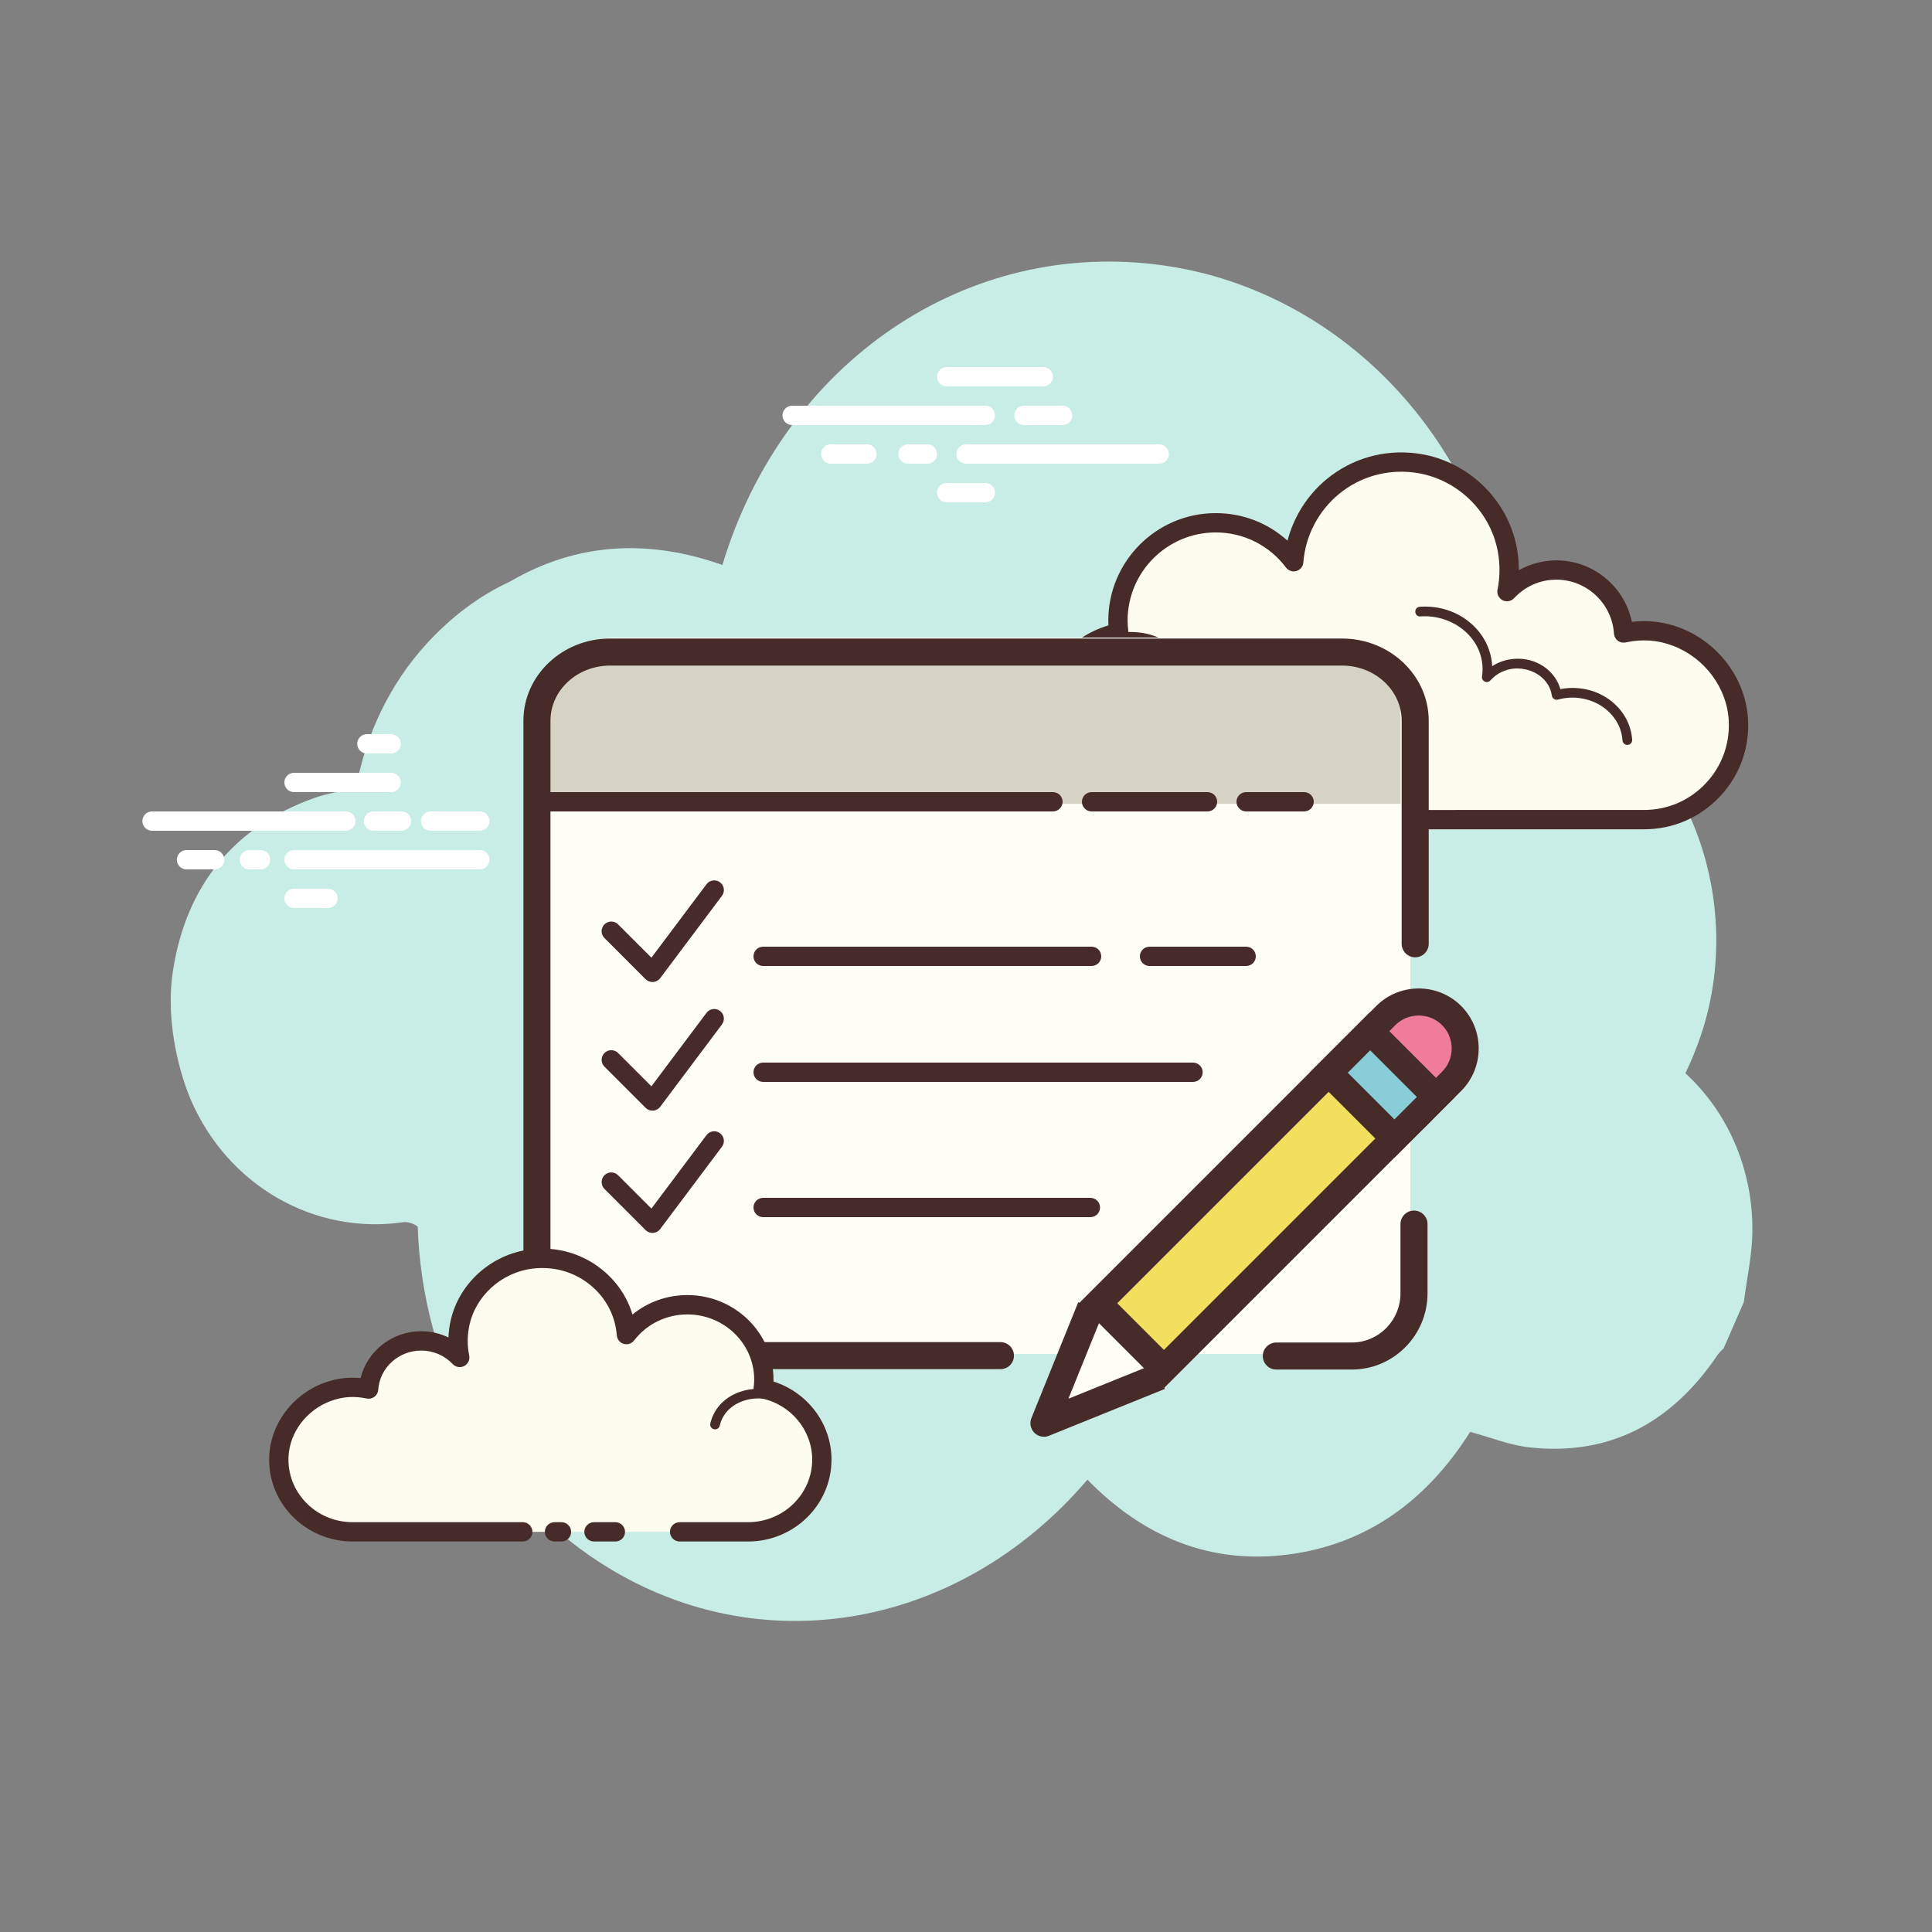 <svg xmlns="http://www.w3.org/2000/svg" viewBox="0 0 100 100" width="100px" height="100px"><rect x="0" y="0" width="100" height="100" fill="#808080" stroke="none"/><path fill="#c8ede6" d="M87.234,55.551c0.3-0.616,0.566-1.264,0.796-1.943c2.633-7.77-1.349-17.078-9.733-19.325 C77.391,22.9,69.391,15.09,60.356,13.758c-10.341-1.525-19.814,5.044-22.966,15.485c-3.799-1.346-7.501-1.182-10.99,0.857 c-1.583,0.732-3.031,1.812-4.33,3.233c-1.907,2.086-3.147,4.719-3.652,7.495c-0.748,0.118-1.483,0.236-2.176,0.484 c-4.04,1.449-6.589,4.431-7.288,8.923c-0.435,2.797,0.443,5.587,0.933,6.714c1.935,4.455,6.422,6.98,10.981,6.312 c0.227-0.033,0.557,0.069,0.752,0.233c0.241,7.12,3.698,13.417,8.884,17.014c8.321,5.772,19.027,3.994,25.781-3.921 c2.894,2.96,6.338,4.398,10.384,3.876c4.023-0.519,7.147-2.739,9.426-6.349c1.053,0.283,2.051,0.691,3.083,0.804 c4.042,0.442,7.297-1.184,9.732-4.8c0.083-0.124,0.203-0.219,0.306-0.328c0.348-0.798,0.696-1.596,1.044-2.394 c0.155-1.211,0.429-2.423,0.443-3.632C90.742,60.508,89.411,57.54,87.234,55.551z"/><path fill="#fdfcef" d="M70.674,42.423c0,0-11.691,0-11.762,0c-2.7,0-4.888-2.189-4.888-4.889 c0-2.355,1.666-4.321,3.884-4.784c-0.026-0.206-0.043-0.415-0.043-0.628c0-2.796,2.267-5.063,5.063-5.063 c1.651,0,3.113,0.794,4.037,2.017c0.236-3.113,3.017-5.514,6.27-5.116c2.379,0.291,4.346,2.13,4.784,4.486 c0.14,0.756,0.126,1.489-0.014,2.177c0.638-0.687,1.546-1.119,2.557-1.119c1.85,0,3.361,1.441,3.48,3.261 c0.84-0.186,1.754-0.174,2.717,0.188c1.84,0.691,3.15,2.423,3.227,4.387c0.109,2.789-2.12,5.085-4.885,5.085 c-0.21,0-0.948,0-1.118,0H73.832"/><path fill="#472b29" d="M58.912,42.923h11.762c0.276,0,0.5-0.224,0.5-0.5s-0.224-0.5-0.5-0.5H58.912 c-2.42,0-4.389-1.969-4.389-4.389c0-2.066,1.466-3.873,3.486-4.295c0.255-0.053,0.426-0.293,0.394-0.552 c-0.023-0.186-0.039-0.374-0.039-0.565c0-2.517,2.047-4.563,4.562-4.563c1.438,0,2.765,0.663,3.638,1.818 c0.125,0.166,0.338,0.237,0.54,0.178c0.199-0.059,0.342-0.234,0.357-0.441c0.104-1.377,0.779-2.671,1.85-3.549 c1.083-0.888,2.456-1.282,3.86-1.109c2.166,0.266,3.956,1.943,4.353,4.081c0.124,0.667,0.12,1.335-0.013,1.986 c-0.044,0.22,0.062,0.442,0.262,0.544c0.2,0.104,0.443,0.06,0.595-0.104c0.575-0.618,1.353-0.959,2.19-0.959 c1.569,0,2.878,1.228,2.981,2.794c0.01,0.146,0.082,0.279,0.199,0.366c0.117,0.089,0.268,0.12,0.408,0.089 c0.841-0.185,1.637-0.132,2.433,0.167c1.669,0.627,2.835,2.209,2.903,3.938c0.047,1.207-0.387,2.35-1.221,3.218 c-0.835,0.869-1.959,1.348-3.164,1.348H73.828c-0.276,0-0.5,0.224-0.5,0.5s0.224,0.5,0.5,0.5h11.271 c1.479,0,2.858-0.588,3.884-1.654c1.025-1.066,1.558-2.469,1.5-3.95c-0.083-2.126-1.51-4.069-3.55-4.835 c-0.8-0.301-1.626-0.398-2.468-0.299c-0.377-1.822-1.998-3.182-3.905-3.182c-0.684,0-1.354,0.18-1.944,0.51 c0-0.386-0.035-0.772-0.106-1.159c-0.477-2.562-2.621-4.573-5.215-4.891c-1.679-0.205-3.32,0.266-4.616,1.328 c-1.003,0.823-1.716,1.951-2.038,3.193c-1.012-0.916-2.319-1.426-3.714-1.426c-3.067,0-5.562,2.496-5.562,5.563 c0,0.083,0.002,0.166,0.007,0.248c-2.254,0.673-3.848,2.776-3.848,5.164C53.523,40.507,55.94,42.923,58.912,42.923z"/><path fill="#fdfcef" d="M73.507,31.655c1.808-0.119,3.365,1.13,3.476,2.789c0.014,0.206,0.005,0.409-0.025,0.606 c0.349-0.394,0.865-0.661,1.458-0.7c1.085-0.071,2.022,0.645,2.158,1.62c0.197-0.054,0.403-0.09,0.616-0.104 c1.582-0.104,2.944,0.989,3.042,2.441"/><path fill="#472b29" d="M84.231,38.556c0.006,0,0.012,0,0.017-0.001c0.138-0.009,0.242-0.128,0.233-0.266 c-0.107-1.587-1.588-2.789-3.308-2.674c-0.137,0.009-0.273,0.026-0.409,0.053c-0.274-0.968-1.256-1.645-2.366-1.567 c-0.425,0.027-0.823,0.159-1.164,0.382c0-0.019-0.002-0.037-0.003-0.056c-0.12-1.795-1.787-3.16-3.742-3.021 c-0.138,0.009-0.242,0.128-0.233,0.266c0.009,0.138,0.124,0.255,0.266,0.232c1.651-0.105,3.108,1.037,3.21,2.557 c0.012,0.184,0.004,0.37-0.023,0.553c-0.017,0.109,0.041,0.217,0.141,0.264s0.219,0.022,0.293-0.061 c0.323-0.365,0.78-0.584,1.287-0.617c0.951-0.034,1.775,0.556,1.894,1.404c0.01,0.071,0.05,0.135,0.11,0.175 c0.06,0.039,0.133,0.051,0.204,0.032c0.187-0.051,0.377-0.083,0.567-0.097c1.44-0.092,2.687,0.896,2.775,2.209 C83.991,38.455,84.101,38.556,84.231,38.556z"/><path fill="#fdfcef" d="M56.932,33.323c1.699-0.801,3.664-0.234,4.389,1.267c0.09,0.186,0.157,0.379,0.201,0.574"/><path fill="#472b29" d="M61.522,35.414c0.018,0,0.037-0.002,0.056-0.006c0.134-0.031,0.219-0.165,0.188-0.3 c-0.049-0.217-0.123-0.428-0.219-0.627c-0.783-1.621-2.902-2.239-4.721-1.385c-0.125,0.06-0.179,0.208-0.12,0.333 c0.059,0.126,0.209,0.176,0.333,0.12c1.574-0.744,3.394-0.227,4.058,1.149c0.08,0.165,0.141,0.34,0.182,0.521 C61.305,35.336,61.408,35.414,61.522,35.414z"/><path fill="#fff" d="M17.899,43H7.869c-0.276,0-0.5-0.224-0.5-0.5s0.224-0.5,0.5-0.5h10.03c0.276,0,0.5,0.224,0.5,0.5 S18.176,43,17.899,43z M21.28,42.5c0-0.276-0.224-0.5-0.5-0.5h-1.446c-0.276,0-0.5,0.224-0.5,0.5s0.224,0.5,0.5,0.5h1.446 C21.057,43,21.28,42.776,21.28,42.5z M25.335,42.5c0-0.276-0.224-0.5-0.5-0.5h-2.546c-0.276,0-0.5,0.224-0.5,0.5s0.224,0.5,0.5,0.5 h2.546C25.112,43,25.335,42.776,25.335,42.5z M25.335,44.5c0-0.276-0.224-0.5-0.5-0.5h-9.616c-0.276,0-0.5,0.224-0.5,0.5 s0.224,0.5,0.5,0.5h9.616C25.112,45,25.335,44.776,25.335,44.5z M13.987,44.5c0-0.276-0.224-0.5-0.5-0.5h-0.58 c-0.276,0-0.5,0.224-0.5,0.5s0.224,0.5,0.5,0.5h0.58C13.763,45,13.987,44.776,13.987,44.5z M11.611,44.5c0-0.276-0.224-0.5-0.5-0.5 H9.654c-0.276,0-0.5,0.224-0.5,0.5s0.224,0.5,0.5,0.5h1.457C11.387,45,11.611,44.776,11.611,44.5z M20.746,40.5 c0-0.276-0.224-0.5-0.5-0.5h-5.027c-0.276,0-0.5,0.224-0.5,0.5s0.224,0.5,0.5,0.5h5.027C20.523,41,20.746,40.776,20.746,40.5z M20.746,38.5c0-0.276-0.224-0.5-0.5-0.5h-1.257c-0.276,0-0.5,0.224-0.5,0.5s0.224,0.5,0.5,0.5h1.257 C20.523,39,20.746,38.776,20.746,38.5z M17.477,46.5c0-0.276-0.224-0.5-0.5-0.5h-1.758c-0.276,0-0.5,0.224-0.5,0.5 s0.224,0.5,0.5,0.5h1.758C17.254,47,17.477,46.776,17.477,46.5z"/><path fill="#fffef4" d="M69.21,70.083H31.877c-2.093,0-3.79-1.697-3.79-3.79V36.79c0-2.093,1.697-3.79,3.79-3.79H69.21 c2.093,0,3.79,1.697,3.79,3.79v29.504C73,68.387,71.303,70.083,69.21,70.083z"/><path fill="#d6d3c5" d="M72.493,41.604H28.087v-5.293c0-1.069,0.867-1.936,1.936-1.936h40.536 c1.068,0,1.934,0.866,1.934,1.934V41.604z"/><path fill="#fffef4" d="M56.456 67.671L54.034 73.665 60.028 71.243"/><path fill="#472b29" d="M54.034,74.365c-0.182,0-0.361-0.071-0.495-0.205c-0.198-0.199-0.259-0.497-0.154-0.758 l2.422-5.994l1.299,0.525l-1.805,4.464l4.465-1.805l0.525,1.299l-5.994,2.423C54.212,74.349,54.122,74.365,54.034,74.365z"/><path fill="#ef7d99" d="M71.548,58.556c-0.646,0-1.251-0.249-1.703-0.701c-0.939-0.939-0.939-2.467,0-3.406l1.884-1.884 c0.452-0.453,1.058-0.702,1.703-0.702s1.251,0.249,1.703,0.702c0.939,0.938,0.939,2.467,0,3.405l-1.885,1.885 C72.798,58.307,72.193,58.556,71.548,58.556z"/><path fill="#472b29" d="M73.432,52.563c0.459,0,0.888,0.176,1.208,0.497c0.666,0.666,0.666,1.75,0,2.416l-1.884,1.884 c-0.32,0.32-0.749,0.497-1.208,0.497s-0.888-0.176-1.208-0.497c-0.32-0.32-0.497-0.749-0.497-1.208 c0-0.459,0.176-0.888,0.497-1.208l1.884-1.884C72.544,52.739,72.973,52.563,73.432,52.563 M73.432,51.163 c-0.797,0-1.594,0.302-2.198,0.907l-1.884,1.884c-1.209,1.209-1.209,3.187,0,4.396c0.604,0.604,1.401,0.907,2.198,0.907 c0.797,0,1.594-0.302,2.198-0.907l1.884-1.884c1.209-1.209,1.209-3.187,0-4.396C75.025,51.465,74.228,51.163,73.432,51.163 L73.432,51.163z"/><path fill="#f2df5e" d="M55.885 60.337H74.023V65.153H55.885z" transform="rotate(-45.001 64.95 62.745)"/><path fill="#472b29" d="M69.664,55.619l2.416,2.416L60.244,69.871l-2.416-2.416L69.664,55.619 M69.664,53.639 L55.848,67.455l4.396,4.396L74.06,58.035L69.664,53.639L69.664,53.639z"/><path fill="#88cdd7" d="M70.027 53.743H73.067V58.559H70.027z" transform="rotate(-45.001 71.547 56.152)"/><path fill="#472b29" d="M70.92 54.363l2.416 2.416-1.16 1.16-2.416-2.416L70.92 54.363M70.92 52.383l-3.14 3.14 4.396 4.396 3.14-3.14L70.92 52.383 70.92 52.383zM56.5 50h-17c-.276 0-.5-.224-.5-.5s.224-.5.5-.5h17c.276 0 .5.224.5.5S56.776 50 56.5 50zM54.5 42H28c-.276 0-.5-.224-.5-.5S27.724 41 28 41h26.5c.276 0 .5.224.5.5S54.776 42 54.5 42z"/><g><path fill="#472b29" d="M64.5,50h-5c-0.276,0-0.5-0.224-0.5-0.5s0.224-0.5,0.5-0.5h5c0.276,0,0.5,0.224,0.5,0.5 S64.776,50,64.5,50z"/></g><g><path fill="#472b29" d="M62.5,42h-6c-0.276,0-0.5-0.224-0.5-0.5s0.224-0.5,0.5-0.5h6c0.276,0,0.5,0.224,0.5,0.5 S62.776,42,62.5,42z"/></g><g><path fill="#472b29" d="M67.5,42h-3c-0.276,0-0.5-0.224-0.5-0.5s0.224-0.5,0.5-0.5h3c0.276,0,0.5,0.224,0.5,0.5 S67.776,42,67.5,42z"/></g><g><path fill="#472b29" d="M61.75,56H39.5c-0.276,0-0.5-0.224-0.5-0.5s0.224-0.5,0.5-0.5h22.25c0.276,0,0.5,0.224,0.5,0.5 S62.026,56,61.75,56z"/></g><g><path fill="#472b29" d="M56.438,63H39.5c-0.276,0-0.5-0.224-0.5-0.5s0.224-0.5,0.5-0.5h16.938c0.276,0,0.5,0.224,0.5,0.5 S56.714,63,56.438,63z"/></g><g><path fill="#472b29" d="M33.771,50.83c-0.132,0-0.26-0.053-0.354-0.146l-2.131-2.132c-0.195-0.195-0.195-0.512,0-0.707 s0.512-0.195,0.707,0l1.724,1.724l2.851-3.801c0.167-0.221,0.48-0.265,0.7-0.101c0.221,0.166,0.266,0.479,0.101,0.7l-3.197,4.263 c-0.087,0.116-0.221,0.188-0.365,0.199C33.794,50.83,33.782,50.83,33.771,50.83z"/></g><g><path fill="#472b29" d="M33.771,57.487c-0.132,0-0.26-0.053-0.354-0.146l-2.131-2.131c-0.195-0.195-0.195-0.512,0-0.707 s0.512-0.195,0.707,0l1.724,1.724l2.851-3.802c0.167-0.221,0.48-0.265,0.7-0.101c0.221,0.166,0.266,0.479,0.101,0.7l-3.197,4.263 c-0.087,0.116-0.221,0.188-0.365,0.199C33.794,57.487,33.782,57.487,33.771,57.487z"/></g><g><path fill="#472b29" d="M33.771,63.816c-0.132,0-0.26-0.053-0.354-0.146l-2.131-2.132c-0.195-0.195-0.195-0.512,0-0.707 s0.512-0.195,0.707,0l1.724,1.724l2.851-3.801c0.167-0.221,0.48-0.265,0.7-0.101c0.221,0.166,0.266,0.479,0.101,0.7l-3.197,4.263 c-0.087,0.116-0.221,0.188-0.365,0.199C33.794,63.816,33.782,63.816,33.771,63.816z"/></g><g><path fill="#fff" d="M51 22H41c-.276 0-.5-.224-.5-.5S40.724 21 41 21h10c.276 0 .5.224.5.5S51.276 22 51 22zM55 22h-2c-.276 0-.5-.224-.5-.5S52.724 21 53 21h2c.276 0 .5.224.5.5S55.276 22 55 22zM60 24H50c-.276 0-.5-.224-.5-.5S49.724 23 50 23h10c.276 0 .5.224.5.5S60.277 24 60 24zM48 24h-1c-.276 0-.5-.224-.5-.5S46.724 23 47 23h1c.276 0 .5.224.5.5S48.276 24 48 24zM44.875 24H43c-.276 0-.5-.224-.5-.5S42.724 23 43 23h1.875c.276 0 .5.224.5.5S45.151 24 44.875 24zM54 20h-5c-.276 0-.5-.224-.5-.5S48.724 19 49 19h5c.276 0 .5.224.5.5S54.277 20 54 20zM51 26h-2c-.276 0-.5-.224-.5-.5S48.724 25 49 25h2c.276 0 .5.224.5.5S51.276 26 51 26z"/></g><g><path fill="#472b29" d="M69.968,70.888h-3.905c-0.387,0-0.7-0.313-0.7-0.7s0.313-0.7,0.7-0.7h3.905 c1.39,0,2.52-1.141,2.52-2.543v-3.586c0-0.387,0.313-0.7,0.7-0.7s0.7,0.313,0.7,0.7v3.586 C73.888,69.118,72.129,70.888,69.968,70.888z"/></g><g><path fill="#472b29" d="M51.783,70.867H31.58c-2.475,0-4.488-1.908-4.488-4.253V37.303c0-2.345,2.014-4.253,4.488-4.253 h37.882c2.475,0,4.488,1.908,4.488,4.253V48.85c0,0.387-0.313,0.7-0.7,0.7s-0.7-0.313-0.7-0.7V37.303 c0-1.573-1.385-2.853-3.088-2.853H31.58c-1.703,0-3.088,1.279-3.088,2.853v29.312c0,1.573,1.385,2.853,3.088,2.853h20.203 c0.387,0,0.7,0.313,0.7,0.7S52.17,70.867,51.783,70.867z"/></g><g><path fill="#fdfcef" d="M35.178,79.287c1.883,0,3.517,0,3.54,0c2.11,0,3.821-1.674,3.821-3.739 c0-1.802-1.302-3.305-3.035-3.66c0.02-0.158,0.034-0.317,0.034-0.48c0-2.139-1.772-3.873-3.957-3.873 c-1.29,0-2.433,0.607-3.155,1.543c-0.185-2.381-2.358-4.218-4.9-3.913c-1.859,0.223-3.397,1.629-3.739,3.431 c-0.11,0.578-0.098,1.139,0.011,1.665c-0.498-0.525-1.208-0.856-1.998-0.856c-1.446,0-2.627,1.102-2.72,2.494 c-0.657-0.142-1.371-0.133-2.123,0.143c-1.438,0.528-2.462,1.853-2.522,3.356c-0.085,2.133,1.657,3.889,3.818,3.889 c0.164,0,0.741,0,0.874,0h7.934 M28.701,79.287h0.36"/><path fill="#472b29" d="M38.718,79.788h-3.54c-0.276,0-0.5-0.224-0.5-0.5s0.224-0.5,0.5-0.5h3.54 c1.831,0,3.321-1.453,3.321-3.239c0-1.524-1.108-2.858-2.636-3.17c-0.256-0.053-0.429-0.294-0.396-0.554 c0.018-0.137,0.03-0.275,0.03-0.417c0-1.86-1.551-3.373-3.457-3.373c-1.092,0-2.098,0.491-2.76,1.349 c-0.126,0.164-0.341,0.231-0.539,0.174c-0.198-0.06-0.339-0.234-0.355-0.44c-0.079-1.02-0.565-1.944-1.369-2.604 c-0.829-0.68-1.885-0.979-2.973-0.853c-1.646,0.197-3.006,1.442-3.307,3.027c-0.094,0.495-0.091,0.99,0.009,1.472 c0.045,0.219-0.06,0.441-0.258,0.545c-0.197,0.102-0.44,0.063-0.594-0.1c-0.428-0.451-1.009-0.7-1.635-0.7 c-1.169,0-2.145,0.891-2.221,2.027c-0.01,0.146-0.082,0.278-0.198,0.366c-0.116,0.087-0.264,0.12-0.406,0.089 c-0.639-0.138-1.243-0.098-1.846,0.125c-1.262,0.463-2.144,1.631-2.195,2.905c-0.035,0.876,0.283,1.709,0.895,2.346 c0.635,0.66,1.496,1.024,2.423,1.024h8.807c0.276,0,0.5,0.224,0.5,0.5s-0.224,0.5-0.5,0.5h-8.807 c-1.185,0-2.331-0.485-3.144-1.331c-0.803-0.836-1.219-1.929-1.173-3.078c0.067-1.675,1.212-3.204,2.849-3.806 c0.61-0.225,1.24-0.304,1.88-0.244c0.344-1.396,1.629-2.424,3.135-2.424c0.493,0,0.977,0.113,1.414,0.323 c0.009-0.242,0.037-0.484,0.083-0.727c0.381-2.009,2.096-3.585,4.17-3.833c1.365-0.167,2.685,0.218,3.726,1.071 c0.748,0.613,1.278,1.409,1.546,2.302c0.791-0.648,1.786-1.007,2.842-1.007c2.458,0,4.457,1.962,4.457,4.373 c0,0.034,0,0.068-0.001,0.103c1.764,0.555,3.003,2.188,3.003,4.038C43.039,77.886,41.101,79.788,38.718,79.788z M29.061,79.788 h-0.36c-0.276,0-0.5-0.224-0.5-0.5s0.224-0.5,0.5-0.5h0.36c0.276,0,0.5,0.224,0.5,0.5S29.337,79.788,29.061,79.788z"/><g><path fill="#472b29" d="M37.011,73.984c-0.018,0-0.036-0.002-0.055-0.006c-0.135-0.03-0.22-0.164-0.189-0.299 c0.037-0.164,0.094-0.325,0.17-0.479c0.604-1.224,2.272-1.677,3.722-1.007c0.125,0.058,0.18,0.206,0.122,0.331 c-0.058,0.126-0.207,0.179-0.332,0.122c-1.201-0.556-2.577-0.208-3.063,0.774c-0.058,0.118-0.102,0.242-0.13,0.367 C37.229,73.905,37.126,73.984,37.011,73.984z"/></g><g><path fill="#472b29" d="M31.852,79.788h-1.107c-0.276,0-0.5-0.224-0.5-0.5s0.224-0.5,0.5-0.5h1.107 c0.276,0,0.5,0.224,0.5,0.5S32.129,79.788,31.852,79.788z"/></g></g></svg>
